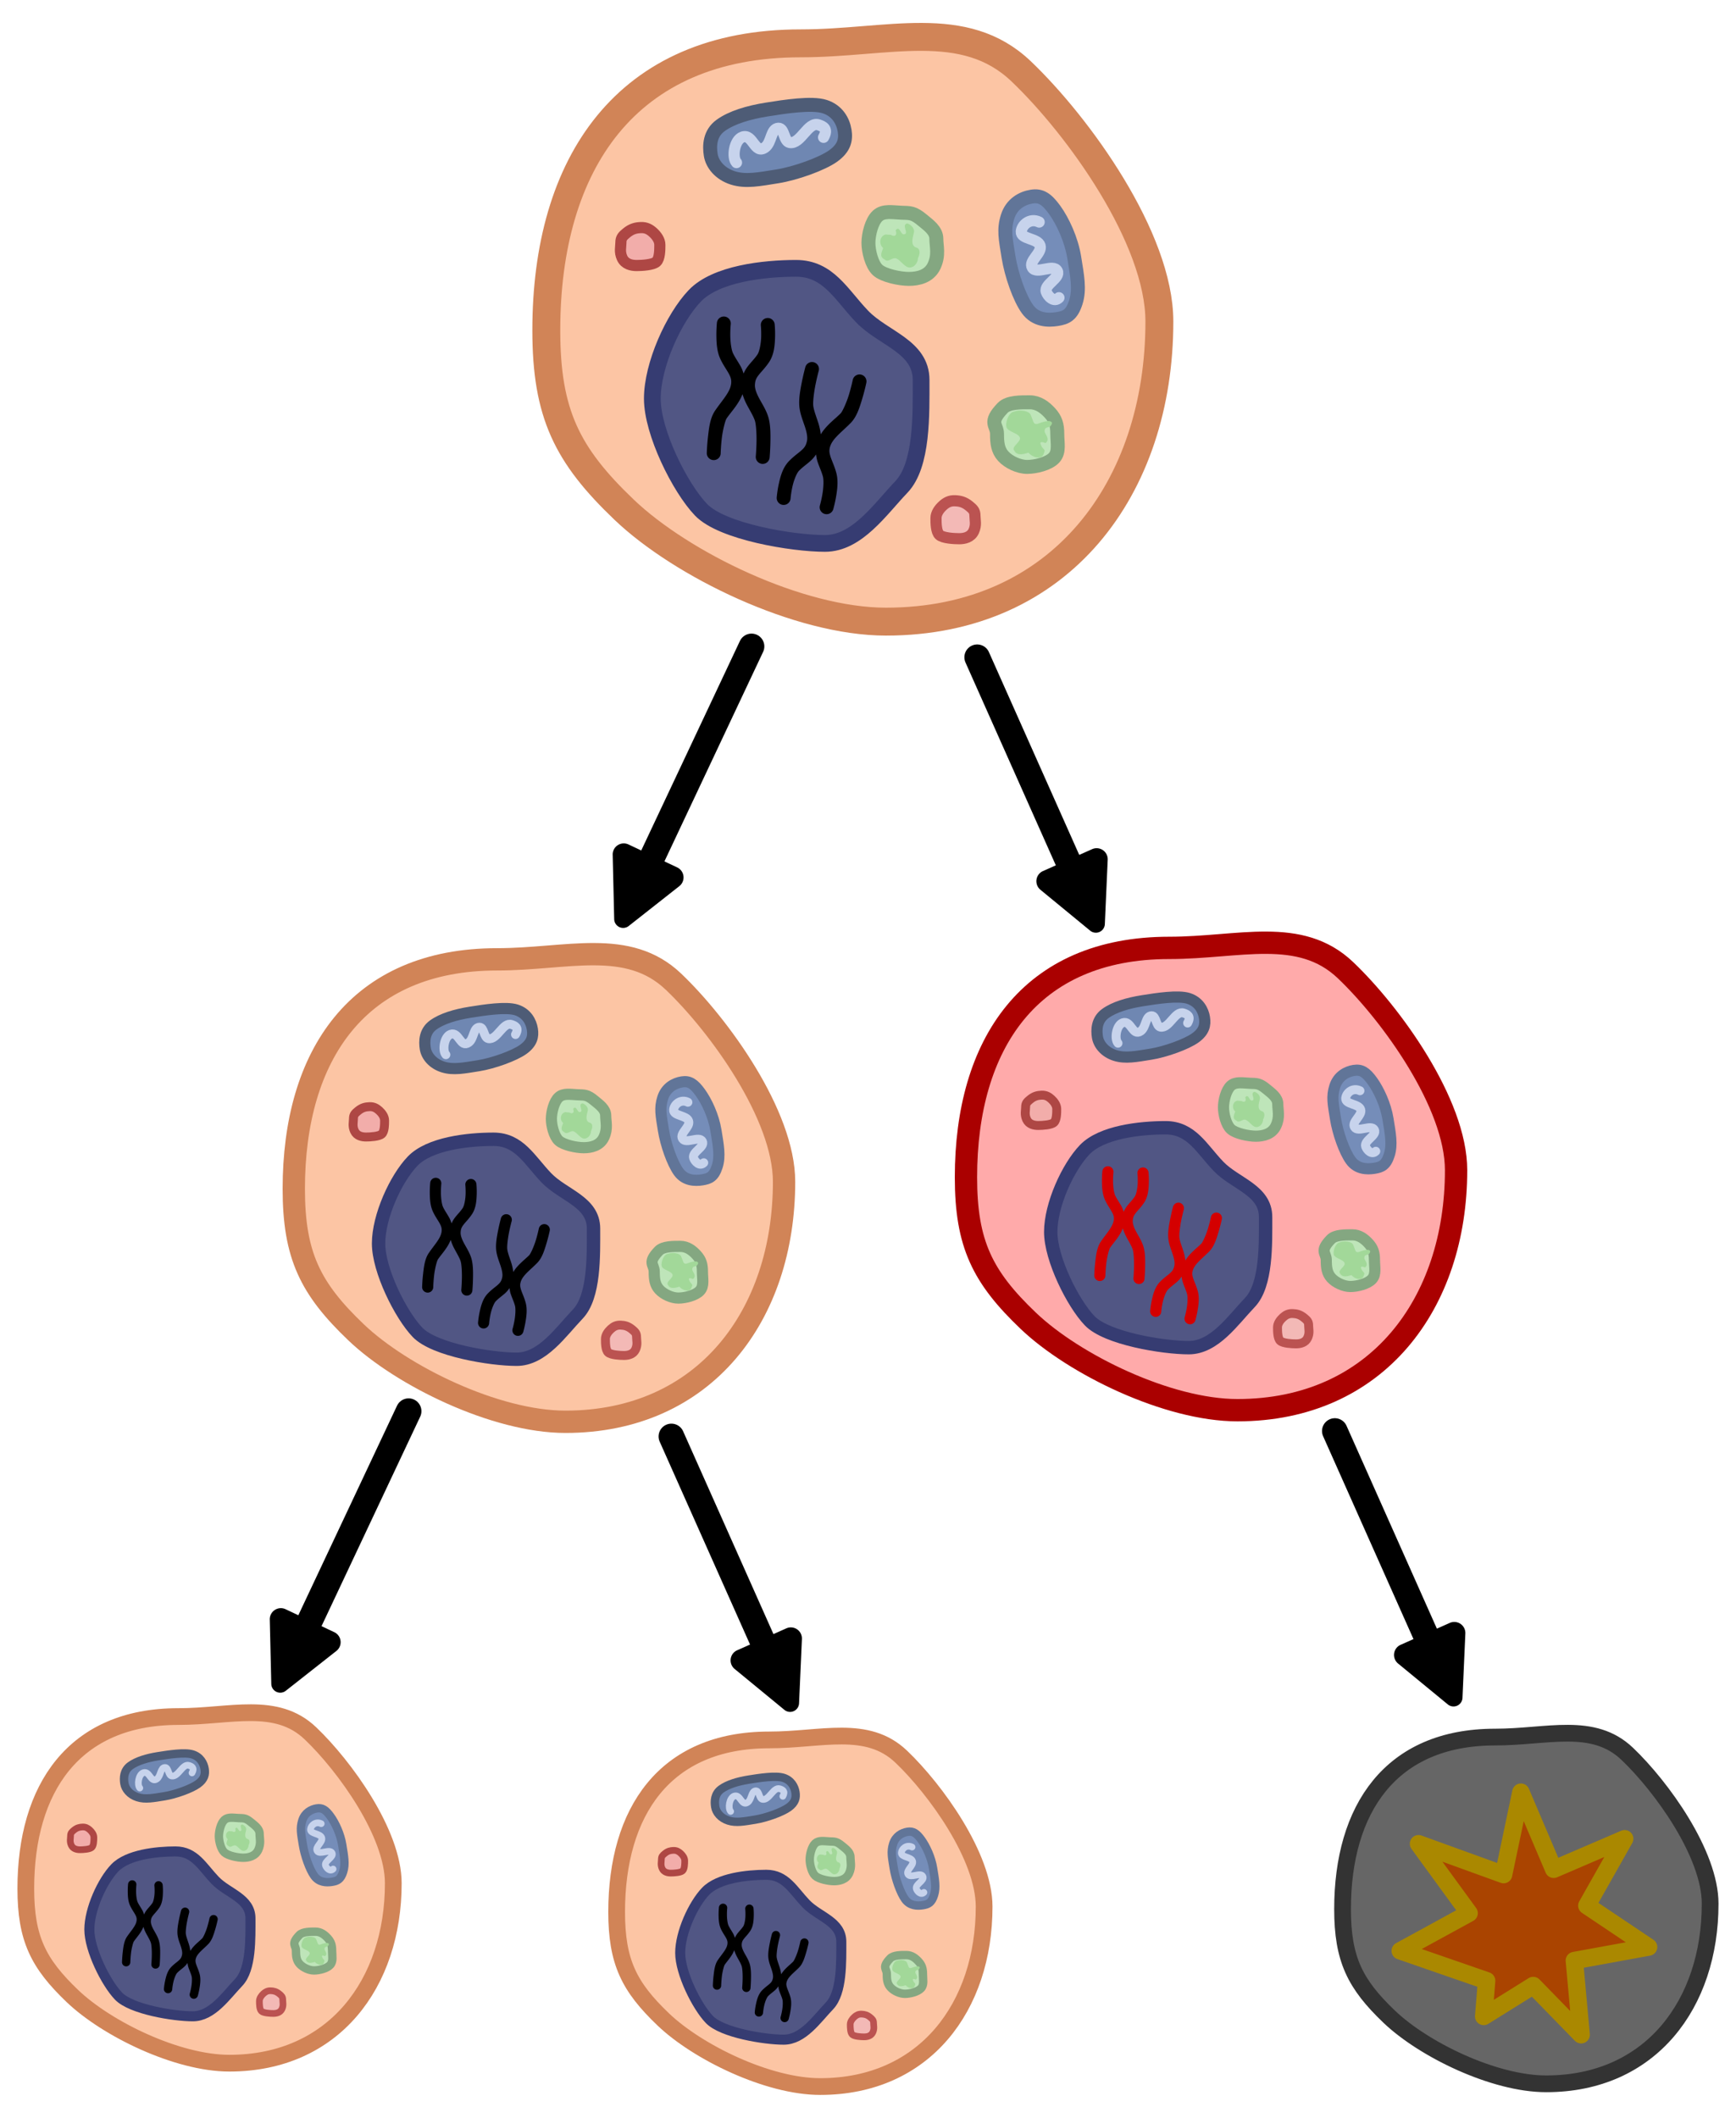 <?xml version="1.0" encoding="UTF-8" standalone="no"?>
<!-- Created with Inkscape (http://www.inkscape.org/) -->

<svg
   width="205mm"
   height="250mm"
   viewBox="0 0 205 250"
   version="1.1"
   id="svg1"
   xml:space="preserve"
   inkscape:version="1.3.2 (091e20e, 2023-11-25, custom)"
   sodipodi:docname="cell_division-normal.svg"
   inkscape:export-filename="cell_normal.png"
   inkscape:export-xdpi="96"
   inkscape:export-ydpi="96"
   xmlns:inkscape="http://www.inkscape.org/namespaces/inkscape"
   xmlns:sodipodi="http://sodipodi.sourceforge.net/DTD/sodipodi-0.dtd"
   xmlns="http://www.w3.org/2000/svg"
   xmlns:svg="http://www.w3.org/2000/svg"><sodipodi:namedview
     id="namedview1"
     pagecolor="#ffffff"
     bordercolor="#000000"
     borderopacity="0.25"
     inkscape:showpageshadow="2"
     inkscape:pageopacity="0.0"
     inkscape:pagecheckerboard="0"
     inkscape:deskcolor="#d1d1d1"
     inkscape:document-units="mm"
     inkscape:zoom="0.71000982"
     inkscape:cx="204.92674"
     inkscape:cy="555.62612"
     inkscape:window-width="1920"
     inkscape:window-height="1009"
     inkscape:window-x="1912"
     inkscape:window-y="-8"
     inkscape:window-maximized="1"
     inkscape:current-layer="layer1" /><defs
     id="defs1"><marker
       style="overflow:visible"
       id="RoundedArrow"
       refX="0"
       refY="0"
       orient="auto-start-reverse"
       inkscape:stockid="Rounded arrow"
       markerWidth="0.5"
       markerHeight="0.5"
       viewBox="0 0 1 1"
       inkscape:isstock="true"
       inkscape:collect="always"
       preserveAspectRatio="xMidYMid"><path
         transform="scale(0.7)"
         d="m -0.211,-4.106 6.422,3.211 a 1,1 90 0 1 0,1.789 L -0.211,4.106 A 1.236,1.236 31.717 0 1 -2,3 v -6 a 1.236,1.236 148.283 0 1 1.789,-1.106 z"
         style="fill:context-stroke;fill-rule:evenodd;stroke:none"
         id="path8" /></marker><inkscape:path-effect
       effect="rough_hatches"
       id="path-effect3"
       is_visible="true"
       lpeversion="1.2"
       direction="106.577,92.261 , 28.321,0"
       dist_rdm="75;1"
       growth="100"
       do_bend="true"
       bender="106.577,97.261 , 5,0"
       bottom_edge_variation="10.807;2004554173"
       top_edge_variation="10.807;1"
       bottom_tgt_variation="0;1"
       top_tgt_variation="0;1"
       scale_bf="1"
       scale_bb="1"
       scale_tf="1"
       scale_tb="1"
       top_smth_variation="0;1"
       bottom_smth_variation="0;1"
       fat_output="true"
       stroke_width_top="2.8"
       stroke_width_bottom="1"
       front_thickness="1"
       back_thickness="0.25" /><inkscape:path-effect
       effect="sketch"
       id="path-effect2"
       is_visible="true"
       lpeversion="1"
       nbiter_approxstrokes="2"
       parallel_offset="5;1"
       strokelength="42.804"
       strokelength_rdm="0.3;1"
       strokeoverlap="0.3"
       strokeoverlap_rdm="0.3;1"
       ends_tolerance="0.1;1"
       tremble_size="5;1"
       tremble_frequency="1"
       nbtangents="5"
       tgt_places_rdmness="1;1"
       tgtlength="100"
       tgtlength_rdm="0.3;1"
       tgtscale="10" /><marker
       style="overflow:visible"
       id="RoundedArrow-2"
       refX="0"
       refY="0"
       orient="auto-start-reverse"
       inkscape:stockid="Rounded arrow"
       markerWidth="0.5"
       markerHeight="0.5"
       viewBox="0 0 1 1"
       inkscape:isstock="true"
       inkscape:collect="always"
       preserveAspectRatio="xMidYMid"><path
         transform="scale(0.7)"
         d="m -0.211,-4.106 6.422,3.211 a 1,1 90 0 1 0,1.789 L -0.211,4.106 A 1.236,1.236 31.717 0 1 -2,3 v -6 a 1.236,1.236 148.283 0 1 1.789,-1.106 z"
         style="fill:context-stroke;fill-rule:evenodd;stroke:none"
         id="path8-3" /></marker><marker
       style="overflow:visible"
       id="RoundedArrow-5"
       refX="0"
       refY="0"
       orient="auto-start-reverse"
       inkscape:stockid="Rounded arrow"
       markerWidth="0.5"
       markerHeight="0.5"
       viewBox="0 0 1 1"
       inkscape:isstock="true"
       inkscape:collect="always"
       preserveAspectRatio="xMidYMid"><path
         transform="scale(0.7)"
         d="m -0.211,-4.106 6.422,3.211 a 1,1 90 0 1 0,1.789 L -0.211,4.106 A 1.236,1.236 31.717 0 1 -2,3 v -6 a 1.236,1.236 148.283 0 1 1.789,-1.106 z"
         style="fill:context-stroke;fill-rule:evenodd;stroke:none"
         id="path8-1" /></marker><marker
       style="overflow:visible"
       id="RoundedArrow-8"
       refX="0"
       refY="0"
       orient="auto-start-reverse"
       inkscape:stockid="Rounded arrow"
       markerWidth="0.5"
       markerHeight="0.5"
       viewBox="0 0 1 1"
       inkscape:isstock="true"
       inkscape:collect="always"
       preserveAspectRatio="xMidYMid"><path
         transform="scale(0.7)"
         d="m -0.211,-4.106 6.422,3.211 a 1,1 90 0 1 0,1.789 L -0.211,4.106 A 1.236,1.236 31.717 0 1 -2,3 v -6 a 1.236,1.236 148.283 0 1 1.789,-1.106 z"
         style="fill:context-stroke;fill-rule:evenodd;stroke:none"
         id="path8-6" /></marker></defs><g
     inkscape:label="Layer 1"
     inkscape:groupmode="layer"
     id="layer1"
     transform="translate(-4.566,-2.904)"><g
       id="g1"><g
         id="g10"
         transform="matrix(0.659,0,0,0.659,31.655,-23.418)"><path
           id="path1"
           style="fill:#fcc5a4;stroke:#d18457;stroke-width:5;stroke-linecap:round;stroke-linejoin:round;stroke-dasharray:none;stroke-opacity:1;paint-order:markers stroke fill"
           d="m 166.645,97.524 c 0,29.842 -17.718,53.77 -49.001,53.77 -15.641,0 -36.653,-10.264 -46.903,-20.042 -10.25,-9.778 -13.955,-17.226 -13.955,-32.147 10e-7,-29.842 14.293,-51.399 45.575,-51.399 15.641,-10e-7 29.275,-4.756 39.525,5.023 10.25,9.778 24.759,29.874 24.759,44.795 z"
           sodipodi:nodetypes="sssssss" /><path
           id="path3"
           style="fill:#515684;fill-opacity:1;stroke:#363c72;stroke-width:3;stroke-linecap:round;stroke-linejoin:round;stroke-dasharray:none;stroke-opacity:1;paint-order:markers stroke fill"
           d="m 123.948,108.016 c 0,6.036 0.25,15.206 -3.538,19.161 -3.788,3.956 -7.91,10.107 -13.69,10.107 -5.78,0 -18.423,-2.076 -22.211,-6.032 -3.788,-3.956 -8.724,-13.866 -8.724,-19.902 0,-6.036 3.825,-14.465 7.613,-18.42 3.788,-3.956 12.356,-4.92 18.136,-4.92 5.78,10e-7 8.05,4.67 11.838,8.625 3.788,3.956 10.577,5.345 10.577,11.381 z"
           sodipodi:nodetypes="sssssssss" /><path
           id="path4"
           style="fill:#6f87b2;fill-opacity:1;stroke:#4e5c76;stroke-width:2.5;stroke-linecap:round;stroke-linejoin:round;stroke-dasharray:none;stroke-opacity:1;paint-order:markers stroke fill"
           d="m 110.242,63.338 c 0.264,1.653 -0.063,3.106 -2.033,4.531 -1.97,1.425 -6.733,3.139 -10.002,3.66 -3.269,0.522 -5.691,1.022 -8.007,0.28 -2.315,-0.741 -3.681,-2.458 -3.945,-4.11 -0.264,-1.653 -0.192,-3.866 1.778,-5.29 1.97,-1.425 4.994,-2.328 8.264,-2.849 3.269,-0.522 8.054,-1.265 10.369,-0.524 2.315,0.741 3.312,2.65 3.575,4.303 z"
           sodipodi:nodetypes="sssssssss" /><path
           id="path4-3"
           style="fill:#758db9;fill-opacity:1;stroke:#617598;stroke-width:2.5;stroke-linecap:round;stroke-linejoin:round;stroke-dasharray:none;stroke-opacity:1;paint-order:markers stroke fill"
           d="m 143.758,75.162 c 1.653,-0.264 2.69,0.402 4.115,2.371 1.425,1.97 2.996,5.276 3.517,8.546 0.522,3.269 1.022,5.691 0.28,8.007 -0.741,2.315 -1.712,2.75 -3.365,3.013 -1.653,0.264 -3.866,0.192 -5.29,-1.778 -1.425,-1.97 -2.887,-6.112 -3.408,-9.382 -0.522,-3.269 -0.893,-4.886 -0.151,-7.202 0.741,-2.315 2.65,-3.312 4.303,-3.575 z"
           sodipodi:nodetypes="sssssssss" /><path
           id="path5"
           style="fill:#bee5b9;fill-opacity:1;stroke:#84a781;stroke-width:2.5;stroke-linecap:round;stroke-linejoin:round;stroke-dasharray:none;stroke-opacity:1;paint-order:markers stroke fill"
           d="m 148.351,117.653 c 0,1.637 0.42,3.213 -0.557,4.285 -0.978,1.073 -3.353,1.643 -4.844,1.643 -1.492,0 -3.308,-0.85 -4.285,-1.923 -0.978,-1.073 -1.116,-2.369 -1.116,-4.006 0,-1.637 -1.603,-1.936 1.023,-4.658 1.008,-1.044 3.353,-0.991 4.844,-0.991 1.492,0 2.656,0.85 3.633,1.923 0.978,1.073 1.303,2.089 1.303,3.726 z"
           sodipodi:nodetypes="sssssssss" /><path
           id="path5-9"
           style="fill:#bee5b9;fill-opacity:1;stroke:#84a781;stroke-width:2.5;stroke-linecap:round;stroke-linejoin:round;stroke-dasharray:none;stroke-opacity:1;paint-order:markers stroke fill"
           d="m 120.438,78.046 c -1.636,-0.066 -3.213,-0.42 -4.285,0.557 -1.073,0.978 -1.643,3.353 -1.643,4.844 0,1.492 0.586,3.901 1.659,4.878 1.073,0.978 3.95,1.577 5.587,1.577 1.637,0 3.64,-0.435 4.526,-2.341 0.91,-1.955 0.398,-3.479 0.398,-4.844 0,-1.492 -1.399,-2.442 -2.516,-3.37 -1.634,-1.358 -2.192,-1.241 -3.726,-1.303 z"
           sodipodi:nodetypes="sssssssss" /><path
           id="path5-9-9"
           style="fill:#f3b9b6;fill-opacity:1;stroke:#bb5351;stroke-width:2;stroke-linecap:round;stroke-linejoin:round;stroke-dasharray:none;stroke-opacity:1;paint-order:markers stroke fill"
           d="m 130.017,129.64 c -0.938,-0.037 -1.578,0.319 -2.194,0.88 -0.615,0.56 -1.206,1.362 -1.206,2.218 0,0.855 0.007,2.467 0.622,3.028 0.615,0.56 2.594,0.674 3.533,0.674 0.939,0 2.087,-0.249 2.595,-1.342 0.522,-1.121 0.228,-1.995 0.228,-2.778 0,-0.855 -0.341,-1.17 -0.981,-1.702 -0.937,-0.779 -1.718,-0.942 -2.598,-0.977 z"
           sodipodi:nodetypes="sssssssss" /><path
           id="path5-9-9-8"
           style="fill:#f2adaa;fill-opacity:1;stroke:#ae4744;stroke-width:2;stroke-linecap:round;stroke-linejoin:round;stroke-dasharray:none;stroke-opacity:1;paint-order:markers stroke fill"
           d="m 73.734,80.707 c 0.938,-0.037 1.578,0.319 2.194,0.88 0.615,0.56 1.206,1.362 1.206,2.218 0,0.855 -0.007,2.467 -0.622,3.028 -0.615,0.56 -2.594,0.674 -3.533,0.674 -0.939,0 -2.087,-0.249 -2.595,-1.342 -0.522,-1.121 -0.228,-1.995 -0.228,-2.778 0,-0.855 0.341,-1.17 0.981,-1.702 0.937,-0.779 1.718,-0.942 2.598,-0.977 z"
           sodipodi:nodetypes="sssssssss" /><path
           style="fill:none;fill-opacity:1;stroke:#c7d3ec;stroke-width:2;stroke-linecap:round;stroke-linejoin:round;stroke-dasharray:none;stroke-opacity:1;paint-order:markers stroke fill"
           d="m 145.101,79.72 c -1.611,-0.803 -3.109,0.495 -3.203,1.7 -0.109,1.399 2.962,1.18 3.369,2.523 0.403,1.33 -2.114,2.746 -1.389,3.932 0.784,1.283 3.781,-0.732 4.469,0.605 0.643,1.251 -2.418,2.398 -1.97,3.731 0.266,0.792 1.379,1.972 2.272,1.062"
           id="path6"
           sodipodi:nodetypes="caaaaac" /><path
           style="fill:none;fill-opacity:1;stroke:#c7d3ec;stroke-width:2;stroke-linecap:round;stroke-linejoin:round;stroke-dasharray:none;stroke-opacity:1;paint-order:markers stroke fill"
           d="m 106.47,64.543 c 0.889,-1.565 -0.136,-1.983 -0.899,-2.236 -1.918,-0.635 -3.183,3.52 -5.172,3.163 -1.066,-0.192 -0.924,-2.582 -2.007,-2.554 -1.403,0.036 -1.194,2.58 -2.426,3.442 -1.852,1.295 -2.148,-2.511 -4.015,-1.872 -1.485,0.509 -1.944,3.642 -1.084,4.583"
           id="path6-2"
           sodipodi:nodetypes="caaassc" /><path
           style="fill:#a2d899;fill-opacity:1;stroke:none;stroke-width:3.6;stroke-linecap:round;stroke-linejoin:round;stroke-dasharray:none;stroke-opacity:1;paint-order:markers stroke fill"
           d="m 117.665,81.932 c -1.149,0.199 -1.359,1.755 -0.518,2.431 -0.225,0.707 -0.748,1.543 0.213,2.018 0.734,0.775 1.43,-0.537 2.241,-0.092 0.744,0.383 1.185,1.218 1.985,1.53 0.988,0.259 1.799,-0.738 1.807,-1.656 0.34,-0.661 0.546,-1.712 -0.433,-1.916 -0.915,-0.439 -0.524,-1.703 -0.335,-2.499 0.285,-0.806 -0.434,-1.539 -1.142,-1.789 -1.22,0.237 0.524,1.989 -0.712,1.958 -0.544,-0.148 -0.709,-1.598 -1.39,-0.713 0.331,0.771 -0.076,1.27 -0.856,0.806 -0.283,-0.042 -0.579,10e-4 -0.86,-0.078 z"
           id="path7" /><path
           style="fill:#a2d899;fill-opacity:1;stroke:none;stroke-width:3.6;stroke-linecap:round;stroke-linejoin:round;stroke-dasharray:none;stroke-opacity:1;paint-order:markers stroke fill"
           d="m 145.899,121.266 c -0.376,1.104 -2.034,0.602 -2.71,-0.238 -0.707,0.225 -2.032,0.643 -2.507,-0.318 -0.775,-0.734 1.376,-1.663 0.93,-2.473 -0.383,-0.744 -2.057,-0.952 -2.368,-1.752 -0.259,-0.988 0.505,-2.8 1.423,-2.809 0.661,-0.34 2.76,-0.267 2.964,0.713 0.439,0.915 0.376,1.666 1.171,1.476 0.806,-0.285 2.354,-0.871 2.605,-0.162 -0.237,1.22 -1.36,0.338 -1.329,1.573 0.148,0.544 1.039,1.361 0.154,2.042 -0.771,-0.331 -1.177,-0.25 -0.713,0.53 0.042,0.283 0.65,0.63 0.556,0.907 z"
           id="path7-9"
           sodipodi:nodetypes="scccccccccccss" /><path
           style="color:#000000;fill:#000000;fill-opacity:1;stroke-width:0.83;stroke-linecap:round;stroke-linejoin:round;-inkscape-stroke:none;paint-order:markers stroke fill"
           d="m 88.727,96.645 a 1.245,1.245 0 0 0 -1.368,1.109 c 0,0 -0.109,1.04 -0.096,2.333 0.013,1.293 0.091,2.839 0.717,4.165 0.521,1.105 1.127,1.918 1.493,2.594 0.366,0.676 0.527,1.138 0.43,1.877 -0.199,1.509 -1.622,2.94 -2.871,4.776 -0.896,1.317 -1.084,3.057 -1.268,4.64 -0.184,1.583 -0.219,2.943 -0.219,2.943 a 1.245,1.245 0 0 0 1.211,1.278 1.245,1.245 0 0 0 1.278,-1.213 c 0,0 0.034,-1.263 0.203,-2.72 0.169,-1.457 0.615,-3.175 0.854,-3.526 0.81,-1.191 2.152,-2.536 2.857,-4.356 0.211,0.719 0.502,1.391 0.824,1.991 0.575,1.072 1.161,2.022 1.402,2.8 0.208,0.669 0.308,2.372 0.28,3.778 -0.027,1.406 -0.13,2.568 -0.13,2.568 a 1.245,1.245 0 0 0 1.13,1.351 1.245,1.245 0 0 0 1.351,-1.13 c 0,0 0.111,-1.239 0.139,-2.74 0.029,-1.501 0.029,-3.211 -0.392,-4.565 -0.387,-1.246 -1.074,-2.283 -1.587,-3.239 -0.513,-0.956 -0.83,-1.777 -0.794,-2.49 0.042,-0.834 0.258,-1.215 0.694,-1.779 0.436,-0.563 1.144,-1.24 1.84,-2.278 0.892,-1.33 1.018,-2.959 1.068,-4.317 0.05,-1.359 -0.065,-2.472 -0.065,-2.472 a 1.245,1.245 0 0 0 -1.365,-1.111 1.245,1.245 0 0 0 -1.112,1.365 c 0,0 0.097,0.957 0.053,2.125 -0.043,1.169 -0.315,2.525 -0.648,3.022 -0.529,0.789 -1.14,1.363 -1.741,2.14 -0.283,0.366 -0.545,0.804 -0.759,1.294 -0.134,-0.425 -0.282,-0.844 -0.473,-1.196 -0.489,-0.902 -1.035,-1.633 -1.43,-2.469 -0.29,-0.615 -0.466,-1.989 -0.478,-3.129 -0.012,-1.14 0.083,-2.048 0.083,-2.048 A 1.245,1.245 0 0 0 88.727,96.645 Z"
           id="path9" /><path
           style="color:#000000;fill:#000000;fill-opacity:1;stroke-width:0.83;stroke-linecap:round;stroke-linejoin:round;-inkscape-stroke:none;paint-order:markers stroke fill"
           d="m 106.667,131.998 a 1.245,1.245 0 0 0 1.543,-0.849 c 0,0 0.292,-1.004 0.508,-2.279 0.216,-1.275 0.414,-2.81 0.034,-4.226 -0.317,-1.18 -0.769,-2.088 -1.009,-2.818 -0.241,-0.73 -0.317,-1.214 -0.09,-1.924 0.463,-1.45 2.118,-2.605 3.673,-4.191 1.115,-1.137 1.609,-2.816 2.071,-4.341 0.462,-1.525 0.737,-2.857 0.737,-2.857 a 1.245,1.245 0 0 0 -0.965,-1.472 1.245,1.245 0 0 0 -1.472,0.967 c 0,0 -0.257,1.237 -0.682,2.641 -0.425,1.404 -1.169,3.015 -1.466,3.319 -1.009,1.028 -2.568,2.114 -3.584,3.78 -0.08,-0.745 -0.247,-1.458 -0.457,-2.105 -0.376,-1.157 -0.783,-2.196 -0.883,-3.004 -0.086,-0.695 0.118,-2.389 0.394,-3.767 0.276,-1.379 0.583,-2.504 0.583,-2.504 a 1.245,1.245 0 0 0 -0.872,-1.53 1.245,1.245 0 0 0 -1.53,0.872 c 0,0 -0.329,1.2 -0.623,2.672 -0.295,1.472 -0.598,3.155 -0.424,4.563 0.16,1.294 0.652,2.437 0.987,3.47 0.335,1.032 0.502,1.896 0.34,2.592 -0.189,0.813 -0.469,1.15 -0.998,1.627 -0.529,0.477 -1.346,1.017 -2.215,1.915 -1.114,1.151 -1.527,2.731 -1.817,4.059 -0.291,1.328 -0.375,2.445 -0.375,2.445 a 1.245,1.245 0 0 0 1.146,1.335 1.245,1.245 0 0 0 1.337,-1.146 c 0,0 0.074,-0.959 0.325,-2.101 0.25,-1.143 0.758,-2.429 1.174,-2.859 0.661,-0.683 1.364,-1.139 2.093,-1.797 0.344,-0.31 0.679,-0.694 0.976,-1.139 0.057,0.442 0.128,0.881 0.254,1.262 0.321,0.974 0.729,1.791 0.969,2.684 0.177,0.657 0.106,2.04 -0.085,3.164 -0.191,1.124 -0.445,2.001 -0.445,2.001 a 1.245,1.245 0 0 0 0.849,1.543 z"
           id="path9-8" /></g><g
         id="g10-2"
         transform="matrix(0.527,0,0,0.527,9.332,91.007)"><path
           id="path1-2"
           style="fill:#fcc5a4;stroke:#d18457;stroke-width:5;stroke-linecap:round;stroke-linejoin:round;stroke-dasharray:none;stroke-opacity:1;paint-order:markers stroke fill"
           d="m 166.645,97.524 c 0,29.842 -17.718,53.77 -49.001,53.77 -15.641,0 -36.653,-10.264 -46.903,-20.042 -10.25,-9.778 -13.955,-17.226 -13.955,-32.147 10e-7,-29.842 14.293,-51.399 45.575,-51.399 15.641,-10e-7 29.275,-4.756 39.525,5.023 10.25,9.778 24.759,29.874 24.759,44.795 z"
           sodipodi:nodetypes="sssssss" /><path
           id="path3-6"
           style="fill:#515684;fill-opacity:1;stroke:#363c72;stroke-width:3;stroke-linecap:round;stroke-linejoin:round;stroke-dasharray:none;stroke-opacity:1;paint-order:markers stroke fill"
           d="m 123.948,108.016 c 0,6.036 0.25,15.206 -3.538,19.161 -3.788,3.956 -7.91,10.107 -13.69,10.107 -5.78,0 -18.423,-2.076 -22.211,-6.032 -3.788,-3.956 -8.724,-13.866 -8.724,-19.902 0,-6.036 3.825,-14.465 7.613,-18.42 3.788,-3.956 12.356,-4.92 18.136,-4.92 5.78,10e-7 8.05,4.67 11.838,8.625 3.788,3.956 10.577,5.345 10.577,11.381 z"
           sodipodi:nodetypes="sssssssss" /><path
           id="path4-1"
           style="fill:#6f87b2;fill-opacity:1;stroke:#4e5c76;stroke-width:2.5;stroke-linecap:round;stroke-linejoin:round;stroke-dasharray:none;stroke-opacity:1;paint-order:markers stroke fill"
           d="m 110.242,63.338 c 0.264,1.653 -0.063,3.106 -2.033,4.531 -1.97,1.425 -6.733,3.139 -10.002,3.66 -3.269,0.522 -5.691,1.022 -8.007,0.28 -2.315,-0.741 -3.681,-2.458 -3.945,-4.11 -0.264,-1.653 -0.192,-3.866 1.778,-5.29 1.97,-1.425 4.994,-2.328 8.264,-2.849 3.269,-0.522 8.054,-1.265 10.369,-0.524 2.315,0.741 3.312,2.65 3.575,4.303 z"
           sodipodi:nodetypes="sssssssss" /><path
           id="path4-3-3"
           style="fill:#758db9;fill-opacity:1;stroke:#617598;stroke-width:2.5;stroke-linecap:round;stroke-linejoin:round;stroke-dasharray:none;stroke-opacity:1;paint-order:markers stroke fill"
           d="m 143.758,75.162 c 1.653,-0.264 2.69,0.402 4.115,2.371 1.425,1.97 2.996,5.276 3.517,8.546 0.522,3.269 1.022,5.691 0.28,8.007 -0.741,2.315 -1.712,2.75 -3.365,3.013 -1.653,0.264 -3.866,0.192 -5.29,-1.778 -1.425,-1.97 -2.887,-6.112 -3.408,-9.382 -0.522,-3.269 -0.893,-4.886 -0.151,-7.202 0.741,-2.315 2.65,-3.312 4.303,-3.575 z"
           sodipodi:nodetypes="sssssssss" /><path
           id="path5-8"
           style="fill:#bee5b9;fill-opacity:1;stroke:#84a781;stroke-width:2.5;stroke-linecap:round;stroke-linejoin:round;stroke-dasharray:none;stroke-opacity:1;paint-order:markers stroke fill"
           d="m 148.351,117.653 c 0,1.637 0.42,3.213 -0.557,4.285 -0.978,1.073 -3.353,1.643 -4.844,1.643 -1.492,0 -3.308,-0.85 -4.285,-1.923 -0.978,-1.073 -1.116,-2.369 -1.116,-4.006 0,-1.637 -1.603,-1.936 1.023,-4.658 1.008,-1.044 3.353,-0.991 4.844,-0.991 1.492,0 2.656,0.85 3.633,1.923 0.978,1.073 1.303,2.089 1.303,3.726 z"
           sodipodi:nodetypes="sssssssss" /><path
           id="path5-9-6"
           style="fill:#bee5b9;fill-opacity:1;stroke:#84a781;stroke-width:2.5;stroke-linecap:round;stroke-linejoin:round;stroke-dasharray:none;stroke-opacity:1;paint-order:markers stroke fill"
           d="m 120.438,78.046 c -1.636,-0.066 -3.213,-0.42 -4.285,0.557 -1.073,0.978 -1.643,3.353 -1.643,4.844 0,1.492 0.586,3.901 1.659,4.878 1.073,0.978 3.95,1.577 5.587,1.577 1.637,0 3.64,-0.435 4.526,-2.341 0.91,-1.955 0.398,-3.479 0.398,-4.844 0,-1.492 -1.399,-2.442 -2.516,-3.37 -1.634,-1.358 -2.192,-1.241 -3.726,-1.303 z"
           sodipodi:nodetypes="sssssssss" /><path
           id="path5-9-9-1"
           style="fill:#f3b9b6;fill-opacity:1;stroke:#bb5351;stroke-width:2;stroke-linecap:round;stroke-linejoin:round;stroke-dasharray:none;stroke-opacity:1;paint-order:markers stroke fill"
           d="m 130.017,129.64 c -0.938,-0.037 -1.578,0.319 -2.194,0.88 -0.615,0.56 -1.206,1.362 -1.206,2.218 0,0.855 0.007,2.467 0.622,3.028 0.615,0.56 2.594,0.674 3.533,0.674 0.939,0 2.087,-0.249 2.595,-1.342 0.522,-1.121 0.228,-1.995 0.228,-2.778 0,-0.855 -0.341,-1.17 -0.981,-1.702 -0.937,-0.779 -1.718,-0.942 -2.598,-0.977 z"
           sodipodi:nodetypes="sssssssss" /><path
           id="path5-9-9-8-5"
           style="fill:#f2adaa;fill-opacity:1;stroke:#ae4744;stroke-width:2;stroke-linecap:round;stroke-linejoin:round;stroke-dasharray:none;stroke-opacity:1;paint-order:markers stroke fill"
           d="m 73.734,80.707 c 0.938,-0.037 1.578,0.319 2.194,0.88 0.615,0.56 1.206,1.362 1.206,2.218 0,0.855 -0.007,2.467 -0.622,3.028 -0.615,0.56 -2.594,0.674 -3.533,0.674 -0.939,0 -2.087,-0.249 -2.595,-1.342 -0.522,-1.121 -0.228,-1.995 -0.228,-2.778 0,-0.855 0.341,-1.17 0.981,-1.702 0.937,-0.779 1.718,-0.942 2.598,-0.977 z"
           sodipodi:nodetypes="sssssssss" /><path
           style="fill:none;fill-opacity:1;stroke:#c7d3ec;stroke-width:2;stroke-linecap:round;stroke-linejoin:round;stroke-dasharray:none;stroke-opacity:1;paint-order:markers stroke fill"
           d="m 145.101,79.72 c -1.611,-0.803 -3.109,0.495 -3.203,1.7 -0.109,1.399 2.962,1.18 3.369,2.523 0.403,1.33 -2.114,2.746 -1.389,3.932 0.784,1.283 3.781,-0.732 4.469,0.605 0.643,1.251 -2.418,2.398 -1.97,3.731 0.266,0.792 1.379,1.972 2.272,1.062"
           id="path6-7"
           sodipodi:nodetypes="caaaaac" /><path
           style="fill:none;fill-opacity:1;stroke:#c7d3ec;stroke-width:2;stroke-linecap:round;stroke-linejoin:round;stroke-dasharray:none;stroke-opacity:1;paint-order:markers stroke fill"
           d="m 106.47,64.543 c 0.889,-1.565 -0.136,-1.983 -0.899,-2.236 -1.918,-0.635 -3.183,3.52 -5.172,3.163 -1.066,-0.192 -0.924,-2.582 -2.007,-2.554 -1.403,0.036 -1.194,2.58 -2.426,3.442 -1.852,1.295 -2.148,-2.511 -4.015,-1.872 -1.485,0.509 -1.944,3.642 -1.084,4.583"
           id="path6-2-9"
           sodipodi:nodetypes="caaassc" /><path
           style="fill:#a2d899;fill-opacity:1;stroke:none;stroke-width:3.6;stroke-linecap:round;stroke-linejoin:round;stroke-dasharray:none;stroke-opacity:1;paint-order:markers stroke fill"
           d="m 117.665,81.932 c -1.149,0.199 -1.359,1.755 -0.518,2.431 -0.225,0.707 -0.748,1.543 0.213,2.018 0.734,0.775 1.43,-0.537 2.241,-0.092 0.744,0.383 1.185,1.218 1.985,1.53 0.988,0.259 1.799,-0.738 1.807,-1.656 0.34,-0.661 0.546,-1.712 -0.433,-1.916 -0.915,-0.439 -0.524,-1.703 -0.335,-2.499 0.285,-0.806 -0.434,-1.539 -1.142,-1.789 -1.22,0.237 0.524,1.989 -0.712,1.958 -0.544,-0.148 -0.709,-1.598 -1.39,-0.713 0.331,0.771 -0.076,1.27 -0.856,0.806 -0.283,-0.042 -0.579,10e-4 -0.86,-0.078 z"
           id="path7-8" /><path
           style="fill:#a2d899;fill-opacity:1;stroke:none;stroke-width:3.6;stroke-linecap:round;stroke-linejoin:round;stroke-dasharray:none;stroke-opacity:1;paint-order:markers stroke fill"
           d="m 145.899,121.266 c -0.376,1.104 -2.034,0.602 -2.71,-0.238 -0.707,0.225 -2.032,0.643 -2.507,-0.318 -0.775,-0.734 1.376,-1.663 0.93,-2.473 -0.383,-0.744 -2.057,-0.952 -2.368,-1.752 -0.259,-0.988 0.505,-2.8 1.423,-2.809 0.661,-0.34 2.76,-0.267 2.964,0.713 0.439,0.915 0.376,1.666 1.171,1.476 0.806,-0.285 2.354,-0.871 2.605,-0.162 -0.237,1.22 -1.36,0.338 -1.329,1.573 0.148,0.544 1.039,1.361 0.154,2.042 -0.771,-0.331 -1.177,-0.25 -0.713,0.53 0.042,0.283 0.65,0.63 0.556,0.907 z"
           id="path7-9-9"
           sodipodi:nodetypes="scccccccccccss" /><path
           style="color:#000000;fill:#000000;fill-opacity:1;stroke-width:0.83;stroke-linecap:round;stroke-linejoin:round;-inkscape-stroke:none;paint-order:markers stroke fill"
           d="m 88.727,96.645 a 1.245,1.245 0 0 0 -1.368,1.109 c 0,0 -0.109,1.04 -0.096,2.333 0.013,1.293 0.091,2.839 0.717,4.165 0.521,1.105 1.127,1.918 1.493,2.594 0.366,0.676 0.527,1.138 0.43,1.877 -0.199,1.509 -1.622,2.94 -2.871,4.776 -0.896,1.317 -1.084,3.057 -1.268,4.64 -0.184,1.583 -0.219,2.943 -0.219,2.943 a 1.245,1.245 0 0 0 1.211,1.278 1.245,1.245 0 0 0 1.278,-1.213 c 0,0 0.034,-1.263 0.203,-2.72 0.169,-1.457 0.615,-3.175 0.854,-3.526 0.81,-1.191 2.152,-2.536 2.857,-4.356 0.211,0.719 0.502,1.391 0.824,1.991 0.575,1.072 1.161,2.022 1.402,2.8 0.208,0.669 0.308,2.372 0.28,3.778 -0.027,1.406 -0.13,2.568 -0.13,2.568 a 1.245,1.245 0 0 0 1.13,1.351 1.245,1.245 0 0 0 1.351,-1.13 c 0,0 0.111,-1.239 0.139,-2.74 0.029,-1.501 0.029,-3.211 -0.392,-4.565 -0.387,-1.246 -1.074,-2.283 -1.587,-3.239 -0.513,-0.956 -0.83,-1.777 -0.794,-2.49 0.042,-0.834 0.258,-1.215 0.694,-1.779 0.436,-0.563 1.144,-1.24 1.84,-2.278 0.892,-1.33 1.018,-2.959 1.068,-4.317 0.05,-1.359 -0.065,-2.472 -0.065,-2.472 a 1.245,1.245 0 0 0 -1.365,-1.111 1.245,1.245 0 0 0 -1.112,1.365 c 0,0 0.097,0.957 0.053,2.125 -0.043,1.169 -0.315,2.525 -0.648,3.022 -0.529,0.789 -1.14,1.363 -1.741,2.14 -0.283,0.366 -0.545,0.804 -0.759,1.294 -0.134,-0.425 -0.282,-0.844 -0.473,-1.196 -0.489,-0.902 -1.035,-1.633 -1.43,-2.469 -0.29,-0.615 -0.466,-1.989 -0.478,-3.129 -0.012,-1.14 0.083,-2.048 0.083,-2.048 A 1.245,1.245 0 0 0 88.727,96.645 Z"
           id="path9-1" /><path
           style="color:#000000;fill:#000000;fill-opacity:1;stroke-width:0.83;stroke-linecap:round;stroke-linejoin:round;-inkscape-stroke:none;paint-order:markers stroke fill"
           d="m 106.667,131.998 a 1.245,1.245 0 0 0 1.543,-0.849 c 0,0 0.292,-1.004 0.508,-2.279 0.216,-1.275 0.414,-2.81 0.034,-4.226 -0.317,-1.18 -0.769,-2.088 -1.009,-2.818 -0.241,-0.73 -0.317,-1.214 -0.09,-1.924 0.463,-1.45 2.118,-2.605 3.673,-4.191 1.115,-1.137 1.609,-2.816 2.071,-4.341 0.462,-1.525 0.737,-2.857 0.737,-2.857 a 1.245,1.245 0 0 0 -0.965,-1.472 1.245,1.245 0 0 0 -1.472,0.967 c 0,0 -0.257,1.237 -0.682,2.641 -0.425,1.404 -1.169,3.015 -1.466,3.319 -1.009,1.028 -2.568,2.114 -3.584,3.78 -0.08,-0.745 -0.247,-1.458 -0.457,-2.105 -0.376,-1.157 -0.783,-2.196 -0.883,-3.004 -0.086,-0.695 0.118,-2.389 0.394,-3.767 0.276,-1.379 0.583,-2.504 0.583,-2.504 a 1.245,1.245 0 0 0 -0.872,-1.53 1.245,1.245 0 0 0 -1.53,0.872 c 0,0 -0.329,1.2 -0.623,2.672 -0.295,1.472 -0.598,3.155 -0.424,4.563 0.16,1.294 0.652,2.437 0.987,3.47 0.335,1.032 0.502,1.896 0.34,2.592 -0.189,0.813 -0.469,1.15 -0.998,1.627 -0.529,0.477 -1.346,1.017 -2.215,1.915 -1.114,1.151 -1.527,2.731 -1.817,4.059 -0.291,1.328 -0.375,2.445 -0.375,2.445 a 1.245,1.245 0 0 0 1.146,1.335 1.245,1.245 0 0 0 1.337,-1.146 c 0,0 0.074,-0.959 0.325,-2.101 0.25,-1.143 0.758,-2.429 1.174,-2.859 0.661,-0.683 1.364,-1.139 2.093,-1.797 0.344,-0.31 0.679,-0.694 0.976,-1.139 0.057,0.442 0.128,0.881 0.254,1.262 0.321,0.974 0.729,1.791 0.969,2.684 0.177,0.657 0.106,2.04 -0.085,3.164 -0.191,1.124 -0.445,2.001 -0.445,2.001 a 1.245,1.245 0 0 0 0.849,1.543 z"
           id="path9-8-3" /></g><g
         id="g10-2-8"
         transform="matrix(0.395,0,0,0.395,-14.817,186.69)"><path
           id="path1-2-0"
           style="fill:#fcc5a4;stroke:#d18457;stroke-width:5;stroke-linecap:round;stroke-linejoin:round;stroke-dasharray:none;stroke-opacity:1;paint-order:markers stroke fill"
           d="m 166.645,97.524 c 0,29.842 -17.718,53.77 -49.001,53.77 -15.641,0 -36.653,-10.264 -46.903,-20.042 -10.25,-9.778 -13.955,-17.226 -13.955,-32.147 10e-7,-29.842 14.293,-51.399 45.575,-51.399 15.641,-10e-7 29.275,-4.756 39.525,5.023 10.25,9.778 24.759,29.874 24.759,44.795 z"
           sodipodi:nodetypes="sssssss" /><path
           id="path3-6-3"
           style="fill:#515684;fill-opacity:1;stroke:#363c72;stroke-width:3;stroke-linecap:round;stroke-linejoin:round;stroke-dasharray:none;stroke-opacity:1;paint-order:markers stroke fill"
           d="m 123.948,108.016 c 0,6.036 0.25,15.206 -3.538,19.161 -3.788,3.956 -7.91,10.107 -13.69,10.107 -5.78,0 -18.423,-2.076 -22.211,-6.032 -3.788,-3.956 -8.724,-13.866 -8.724,-19.902 0,-6.036 3.825,-14.465 7.613,-18.42 3.788,-3.956 12.356,-4.92 18.136,-4.92 5.78,10e-7 8.05,4.67 11.838,8.625 3.788,3.956 10.577,5.345 10.577,11.381 z"
           sodipodi:nodetypes="sssssssss" /><path
           id="path4-1-4"
           style="fill:#6f87b2;fill-opacity:1;stroke:#4e5c76;stroke-width:2.5;stroke-linecap:round;stroke-linejoin:round;stroke-dasharray:none;stroke-opacity:1;paint-order:markers stroke fill"
           d="m 110.242,63.338 c 0.264,1.653 -0.063,3.106 -2.033,4.531 -1.97,1.425 -6.733,3.139 -10.002,3.66 -3.269,0.522 -5.691,1.022 -8.007,0.28 -2.315,-0.741 -3.681,-2.458 -3.945,-4.11 -0.264,-1.653 -0.192,-3.866 1.778,-5.29 1.97,-1.425 4.994,-2.328 8.264,-2.849 3.269,-0.522 8.054,-1.265 10.369,-0.524 2.315,0.741 3.312,2.65 3.575,4.303 z"
           sodipodi:nodetypes="sssssssss" /><path
           id="path4-3-3-6"
           style="fill:#758db9;fill-opacity:1;stroke:#617598;stroke-width:2.5;stroke-linecap:round;stroke-linejoin:round;stroke-dasharray:none;stroke-opacity:1;paint-order:markers stroke fill"
           d="m 143.758,75.162 c 1.653,-0.264 2.69,0.402 4.115,2.371 1.425,1.97 2.996,5.276 3.517,8.546 0.522,3.269 1.022,5.691 0.28,8.007 -0.741,2.315 -1.712,2.75 -3.365,3.013 -1.653,0.264 -3.866,0.192 -5.29,-1.778 -1.425,-1.97 -2.887,-6.112 -3.408,-9.382 -0.522,-3.269 -0.893,-4.886 -0.151,-7.202 0.741,-2.315 2.65,-3.312 4.303,-3.575 z"
           sodipodi:nodetypes="sssssssss" /><path
           id="path5-8-9"
           style="fill:#bee5b9;fill-opacity:1;stroke:#84a781;stroke-width:2.5;stroke-linecap:round;stroke-linejoin:round;stroke-dasharray:none;stroke-opacity:1;paint-order:markers stroke fill"
           d="m 148.351,117.653 c 0,1.637 0.42,3.213 -0.557,4.285 -0.978,1.073 -3.353,1.643 -4.844,1.643 -1.492,0 -3.308,-0.85 -4.285,-1.923 -0.978,-1.073 -1.116,-2.369 -1.116,-4.006 0,-1.637 -1.603,-1.936 1.023,-4.658 1.008,-1.044 3.353,-0.991 4.844,-0.991 1.492,0 2.656,0.85 3.633,1.923 0.978,1.073 1.303,2.089 1.303,3.726 z"
           sodipodi:nodetypes="sssssssss" /><path
           id="path5-9-6-6"
           style="fill:#bee5b9;fill-opacity:1;stroke:#84a781;stroke-width:2.5;stroke-linecap:round;stroke-linejoin:round;stroke-dasharray:none;stroke-opacity:1;paint-order:markers stroke fill"
           d="m 120.438,78.046 c -1.636,-0.066 -3.213,-0.42 -4.285,0.557 -1.073,0.978 -1.643,3.353 -1.643,4.844 0,1.492 0.586,3.901 1.659,4.878 1.073,0.978 3.95,1.577 5.587,1.577 1.637,0 3.64,-0.435 4.526,-2.341 0.91,-1.955 0.398,-3.479 0.398,-4.844 0,-1.492 -1.399,-2.442 -2.516,-3.37 -1.634,-1.358 -2.192,-1.241 -3.726,-1.303 z"
           sodipodi:nodetypes="sssssssss" /><path
           id="path5-9-9-1-6"
           style="fill:#f3b9b6;fill-opacity:1;stroke:#bb5351;stroke-width:2;stroke-linecap:round;stroke-linejoin:round;stroke-dasharray:none;stroke-opacity:1;paint-order:markers stroke fill"
           d="m 130.017,129.64 c -0.938,-0.037 -1.578,0.319 -2.194,0.88 -0.615,0.56 -1.206,1.362 -1.206,2.218 0,0.855 0.007,2.467 0.622,3.028 0.615,0.56 2.594,0.674 3.533,0.674 0.939,0 2.087,-0.249 2.595,-1.342 0.522,-1.121 0.228,-1.995 0.228,-2.778 0,-0.855 -0.341,-1.17 -0.981,-1.702 -0.937,-0.779 -1.718,-0.942 -2.598,-0.977 z"
           sodipodi:nodetypes="sssssssss" /><path
           id="path5-9-9-8-5-5"
           style="fill:#f2adaa;fill-opacity:1;stroke:#ae4744;stroke-width:2;stroke-linecap:round;stroke-linejoin:round;stroke-dasharray:none;stroke-opacity:1;paint-order:markers stroke fill"
           d="m 73.734,80.707 c 0.938,-0.037 1.578,0.319 2.194,0.88 0.615,0.56 1.206,1.362 1.206,2.218 0,0.855 -0.007,2.467 -0.622,3.028 -0.615,0.56 -2.594,0.674 -3.533,0.674 -0.939,0 -2.087,-0.249 -2.595,-1.342 -0.522,-1.121 -0.228,-1.995 -0.228,-2.778 0,-0.855 0.341,-1.17 0.981,-1.702 0.937,-0.779 1.718,-0.942 2.598,-0.977 z"
           sodipodi:nodetypes="sssssssss" /><path
           style="fill:none;fill-opacity:1;stroke:#c7d3ec;stroke-width:2;stroke-linecap:round;stroke-linejoin:round;stroke-dasharray:none;stroke-opacity:1;paint-order:markers stroke fill"
           d="m 145.101,79.72 c -1.611,-0.803 -3.109,0.495 -3.203,1.7 -0.109,1.399 2.962,1.18 3.369,2.523 0.403,1.33 -2.114,2.746 -1.389,3.932 0.784,1.283 3.781,-0.732 4.469,0.605 0.643,1.251 -2.418,2.398 -1.97,3.731 0.266,0.792 1.379,1.972 2.272,1.062"
           id="path6-7-0"
           sodipodi:nodetypes="caaaaac" /><path
           style="fill:none;fill-opacity:1;stroke:#c7d3ec;stroke-width:2;stroke-linecap:round;stroke-linejoin:round;stroke-dasharray:none;stroke-opacity:1;paint-order:markers stroke fill"
           d="m 106.47,64.543 c 0.889,-1.565 -0.136,-1.983 -0.899,-2.236 -1.918,-0.635 -3.183,3.52 -5.172,3.163 -1.066,-0.192 -0.924,-2.582 -2.007,-2.554 -1.403,0.036 -1.194,2.58 -2.426,3.442 -1.852,1.295 -2.148,-2.511 -4.015,-1.872 -1.485,0.509 -1.944,3.642 -1.084,4.583"
           id="path6-2-9-0"
           sodipodi:nodetypes="caaassc" /><path
           style="fill:#a2d899;fill-opacity:1;stroke:none;stroke-width:3.6;stroke-linecap:round;stroke-linejoin:round;stroke-dasharray:none;stroke-opacity:1;paint-order:markers stroke fill"
           d="m 117.665,81.932 c -1.149,0.199 -1.359,1.755 -0.518,2.431 -0.225,0.707 -0.748,1.543 0.213,2.018 0.734,0.775 1.43,-0.537 2.241,-0.092 0.744,0.383 1.185,1.218 1.985,1.53 0.988,0.259 1.799,-0.738 1.807,-1.656 0.34,-0.661 0.546,-1.712 -0.433,-1.916 -0.915,-0.439 -0.524,-1.703 -0.335,-2.499 0.285,-0.806 -0.434,-1.539 -1.142,-1.789 -1.22,0.237 0.524,1.989 -0.712,1.958 -0.544,-0.148 -0.709,-1.598 -1.39,-0.713 0.331,0.771 -0.076,1.27 -0.856,0.806 -0.283,-0.042 -0.579,10e-4 -0.86,-0.078 z"
           id="path7-8-3" /><path
           style="fill:#a2d899;fill-opacity:1;stroke:none;stroke-width:3.6;stroke-linecap:round;stroke-linejoin:round;stroke-dasharray:none;stroke-opacity:1;paint-order:markers stroke fill"
           d="m 145.899,121.266 c -0.376,1.104 -2.034,0.602 -2.71,-0.238 -0.707,0.225 -2.032,0.643 -2.507,-0.318 -0.775,-0.734 1.376,-1.663 0.93,-2.473 -0.383,-0.744 -2.057,-0.952 -2.368,-1.752 -0.259,-0.988 0.505,-2.8 1.423,-2.809 0.661,-0.34 2.76,-0.267 2.964,0.713 0.439,0.915 0.376,1.666 1.171,1.476 0.806,-0.285 2.354,-0.871 2.605,-0.162 -0.237,1.22 -1.36,0.338 -1.329,1.573 0.148,0.544 1.039,1.361 0.154,2.042 -0.771,-0.331 -1.177,-0.25 -0.713,0.53 0.042,0.283 0.65,0.63 0.556,0.907 z"
           id="path7-9-9-6"
           sodipodi:nodetypes="scccccccccccss" /><path
           style="color:#000000;fill:#000000;fill-opacity:1;stroke-width:0.83;stroke-linecap:round;stroke-linejoin:round;-inkscape-stroke:none;paint-order:markers stroke fill"
           d="m 88.727,96.645 a 1.245,1.245 0 0 0 -1.368,1.109 c 0,0 -0.109,1.04 -0.096,2.333 0.013,1.293 0.091,2.839 0.717,4.165 0.521,1.105 1.127,1.918 1.493,2.594 0.366,0.676 0.527,1.138 0.43,1.877 -0.199,1.509 -1.622,2.94 -2.871,4.776 -0.896,1.317 -1.084,3.057 -1.268,4.64 -0.184,1.583 -0.219,2.943 -0.219,2.943 a 1.245,1.245 0 0 0 1.211,1.278 1.245,1.245 0 0 0 1.278,-1.213 c 0,0 0.034,-1.263 0.203,-2.72 0.169,-1.457 0.615,-3.175 0.854,-3.526 0.81,-1.191 2.152,-2.536 2.857,-4.356 0.211,0.719 0.502,1.391 0.824,1.991 0.575,1.072 1.161,2.022 1.402,2.8 0.208,0.669 0.308,2.372 0.28,3.778 -0.027,1.406 -0.13,2.568 -0.13,2.568 a 1.245,1.245 0 0 0 1.13,1.351 1.245,1.245 0 0 0 1.351,-1.13 c 0,0 0.111,-1.239 0.139,-2.74 0.029,-1.501 0.029,-3.211 -0.392,-4.565 -0.387,-1.246 -1.074,-2.283 -1.587,-3.239 -0.513,-0.956 -0.83,-1.777 -0.794,-2.49 0.042,-0.834 0.258,-1.215 0.694,-1.779 0.436,-0.563 1.144,-1.24 1.84,-2.278 0.892,-1.33 1.018,-2.959 1.068,-4.317 0.05,-1.359 -0.065,-2.472 -0.065,-2.472 a 1.245,1.245 0 0 0 -1.365,-1.111 1.245,1.245 0 0 0 -1.112,1.365 c 0,0 0.097,0.957 0.053,2.125 -0.043,1.169 -0.315,2.525 -0.648,3.022 -0.529,0.789 -1.14,1.363 -1.741,2.14 -0.283,0.366 -0.545,0.804 -0.759,1.294 -0.134,-0.425 -0.282,-0.844 -0.473,-1.196 -0.489,-0.902 -1.035,-1.633 -1.43,-2.469 -0.29,-0.615 -0.466,-1.989 -0.478,-3.129 -0.012,-1.14 0.083,-2.048 0.083,-2.048 A 1.245,1.245 0 0 0 88.727,96.645 Z"
           id="path9-1-1" /><path
           style="color:#000000;fill:#000000;fill-opacity:1;stroke-width:0.83;stroke-linecap:round;stroke-linejoin:round;-inkscape-stroke:none;paint-order:markers stroke fill"
           d="m 106.667,131.998 a 1.245,1.245 0 0 0 1.543,-0.849 c 0,0 0.292,-1.004 0.508,-2.279 0.216,-1.275 0.414,-2.81 0.034,-4.226 -0.317,-1.18 -0.769,-2.088 -1.009,-2.818 -0.241,-0.73 -0.317,-1.214 -0.09,-1.924 0.463,-1.45 2.118,-2.605 3.673,-4.191 1.115,-1.137 1.609,-2.816 2.071,-4.341 0.462,-1.525 0.737,-2.857 0.737,-2.857 a 1.245,1.245 0 0 0 -0.965,-1.472 1.245,1.245 0 0 0 -1.472,0.967 c 0,0 -0.257,1.237 -0.682,2.641 -0.425,1.404 -1.169,3.015 -1.466,3.319 -1.009,1.028 -2.568,2.114 -3.584,3.78 -0.08,-0.745 -0.247,-1.458 -0.457,-2.105 -0.376,-1.157 -0.783,-2.196 -0.883,-3.004 -0.086,-0.695 0.118,-2.389 0.394,-3.767 0.276,-1.379 0.583,-2.504 0.583,-2.504 a 1.245,1.245 0 0 0 -0.872,-1.53 1.245,1.245 0 0 0 -1.53,0.872 c 0,0 -0.329,1.2 -0.623,2.672 -0.295,1.472 -0.598,3.155 -0.424,4.563 0.16,1.294 0.652,2.437 0.987,3.47 0.335,1.032 0.502,1.896 0.34,2.592 -0.189,0.813 -0.469,1.15 -0.998,1.627 -0.529,0.477 -1.346,1.017 -2.215,1.915 -1.114,1.151 -1.527,2.731 -1.817,4.059 -0.291,1.328 -0.375,2.445 -0.375,2.445 a 1.245,1.245 0 0 0 1.146,1.335 1.245,1.245 0 0 0 1.337,-1.146 c 0,0 0.074,-0.959 0.325,-2.101 0.25,-1.143 0.758,-2.429 1.174,-2.859 0.661,-0.683 1.364,-1.139 2.093,-1.797 0.344,-0.31 0.679,-0.694 0.976,-1.139 0.057,0.442 0.128,0.881 0.254,1.262 0.321,0.974 0.729,1.791 0.969,2.684 0.177,0.657 0.106,2.04 -0.085,3.164 -0.191,1.124 -0.445,2.001 -0.445,2.001 a 1.245,1.245 0 0 0 0.849,1.543 z"
           id="path9-8-3-4" /></g><path
         style="fill:#999999;fill-opacity:0;stroke:#000000;stroke-width:3.026;stroke-linecap:round;stroke-linejoin:round;stroke-dasharray:none;stroke-opacity:1;marker-end:url(#RoundedArrow);paint-order:markers stroke fill"
         d="M 93.311,79.21 80.755,105.859"
         id="path10"
         sodipodi:nodetypes="cc" /><g
         id="g28"
         transform="translate(-3.873,34.697)"><path
           id="path1-2-7"
           style="fill:#ffaaaa;stroke:#aa0000;stroke-width:2.634;stroke-linecap:round;stroke-linejoin:round;stroke-dasharray:none;stroke-opacity:1;paint-order:markers stroke fill"
           d="m 180.384,106.344 c 0,15.722 -9.334,28.328 -25.815,28.328 -8.24,0 -19.31,-5.407 -24.71,-10.559 -5.4,-5.151 -7.352,-9.075 -7.352,-16.936 0,-15.722 7.53,-27.078 24.01,-27.078 8.24,0 15.423,-2.505 20.823,2.646 5.4,5.151 13.044,15.739 13.044,23.599 z"
           sodipodi:nodetypes="sssssss" /><path
           id="path3-6-7"
           style="fill:#515684;fill-opacity:1;stroke:#363c72;stroke-width:1.58;stroke-linecap:round;stroke-linejoin:round;stroke-dasharray:none;stroke-opacity:1;paint-order:markers stroke fill"
           d="m 157.89,111.871 c 0,3.18 0.132,8.011 -1.864,10.095 -1.996,2.084 -4.167,5.325 -7.212,5.325 -3.045,0 -9.706,-1.094 -11.701,-3.178 -1.996,-2.084 -4.596,-7.305 -4.596,-10.485 0,-3.18 2.015,-7.62 4.011,-9.704 1.996,-2.084 6.509,-2.592 9.554,-2.592 3.045,0 4.241,2.46 6.236,4.544 1.996,2.084 5.572,2.816 5.572,5.996 z"
           sodipodi:nodetypes="sssssssss" /><path
           id="path4-1-0"
           style="fill:#6f87b2;fill-opacity:1;stroke:#4e5c76;stroke-width:1.317;stroke-linecap:round;stroke-linejoin:round;stroke-dasharray:none;stroke-opacity:1;paint-order:markers stroke fill"
           d="m 150.67,88.333 c 0.139,0.871 -0.033,1.636 -1.071,2.387 -1.038,0.751 -3.547,1.654 -5.269,1.928 -1.722,0.275 -2.998,0.538 -4.218,0.148 -1.22,-0.39 -1.939,-1.295 -2.078,-2.165 -0.139,-0.871 -0.101,-2.036 0.937,-2.787 1.038,-0.751 2.631,-1.226 4.354,-1.501 1.722,-0.275 4.243,-0.667 5.463,-0.276 1.22,0.39 1.745,1.396 1.884,2.267 z"
           sodipodi:nodetypes="sssssssss" /><path
           id="path4-3-3-3"
           style="fill:#758db9;fill-opacity:1;stroke:#617598;stroke-width:1.317;stroke-linecap:round;stroke-linejoin:round;stroke-dasharray:none;stroke-opacity:1;paint-order:markers stroke fill"
           d="m 168.327,94.563 c 0.871,-0.139 1.417,0.212 2.168,1.249 0.751,1.038 1.578,2.78 1.853,4.502 0.275,1.722 0.538,2.998 0.148,4.218 -0.39,1.22 -0.902,1.449 -1.773,1.588 -0.871,0.139 -2.036,0.101 -2.787,-0.937 -0.751,-1.038 -1.521,-3.22 -1.796,-4.943 -0.275,-1.722 -0.47,-2.574 -0.08,-3.794 0.39,-1.22 1.396,-1.745 2.267,-1.884 z"
           sodipodi:nodetypes="sssssssss" /><path
           id="path5-8-3"
           style="fill:#bee5b9;fill-opacity:1;stroke:#84a781;stroke-width:1.317;stroke-linecap:round;stroke-linejoin:round;stroke-dasharray:none;stroke-opacity:1;paint-order:markers stroke fill"
           d="m 170.747,116.948 c 0,0.863 0.221,1.692 -0.294,2.258 -0.515,0.565 -1.766,0.866 -2.552,0.866 -0.786,0 -1.743,-0.448 -2.258,-1.013 -0.515,-0.565 -0.588,-1.248 -0.588,-2.11 0,-0.863 -0.845,-1.02 0.539,-2.454 0.531,-0.55 1.766,-0.522 2.552,-0.522 0.786,0 1.399,0.448 1.914,1.013 0.515,0.565 0.686,1.101 0.686,1.963 z"
           sodipodi:nodetypes="sssssssss" /><path
           id="path5-9-6-2"
           style="fill:#bee5b9;fill-opacity:1;stroke:#84a781;stroke-width:1.317;stroke-linecap:round;stroke-linejoin:round;stroke-dasharray:none;stroke-opacity:1;paint-order:markers stroke fill"
           d="m 156.041,96.082 c -0.862,-0.034 -1.692,-0.221 -2.258,0.294 -0.565,0.515 -0.866,1.766 -0.866,2.552 0,0.786 0.309,2.055 0.874,2.57 0.565,0.515 2.081,0.831 2.943,0.831 0.863,0 1.917,-0.229 2.385,-1.233 0.479,-1.03 0.21,-1.833 0.21,-2.552 0,-0.786 -0.737,-1.287 -1.325,-1.775 -0.861,-0.715 -1.155,-0.654 -1.963,-0.686 z"
           sodipodi:nodetypes="sssssssss" /><path
           id="path5-9-9-1-0"
           style="fill:#f3b9b6;fill-opacity:1;stroke:#bb5351;stroke-width:1.054;stroke-linecap:round;stroke-linejoin:round;stroke-dasharray:none;stroke-opacity:1;paint-order:markers stroke fill"
           d="m 161.087,123.263 c -0.494,-0.02 -0.832,0.168 -1.156,0.463 -0.324,0.295 -0.635,0.718 -0.635,1.168 0,0.451 0.004,1.3 0.328,1.595 0.324,0.295 1.367,0.355 1.861,0.355 0.495,0 1.099,-0.131 1.367,-0.707 0.275,-0.59 0.12,-1.051 0.12,-1.463 0,-0.451 -0.18,-0.616 -0.517,-0.896 -0.494,-0.41 -0.905,-0.496 -1.369,-0.515 z"
           sodipodi:nodetypes="sssssssss" /><path
           id="path5-9-9-8-5-2"
           style="fill:#f2adaa;fill-opacity:1;stroke:#ae4744;stroke-width:1.054;stroke-linecap:round;stroke-linejoin:round;stroke-dasharray:none;stroke-opacity:1;paint-order:markers stroke fill"
           d="m 131.436,97.484 c 0.494,-0.02 0.832,0.168 1.156,0.463 0.324,0.295 0.635,0.718 0.635,1.168 0,0.451 -0.004,1.3 -0.328,1.595 -0.324,0.295 -1.367,0.355 -1.861,0.355 -0.495,0 -1.099,-0.131 -1.367,-0.707 -0.275,-0.59 -0.12,-1.051 -0.12,-1.463 0,-0.451 0.18,-0.616 0.517,-0.896 0.494,-0.41 0.905,-0.496 1.369,-0.515 z"
           sodipodi:nodetypes="sssssssss" /><path
           style="fill:none;fill-opacity:1;stroke:#c7d3ec;stroke-width:1.054;stroke-linecap:round;stroke-linejoin:round;stroke-dasharray:none;stroke-opacity:1;paint-order:markers stroke fill"
           d="m 169.034,96.964 c -0.849,-0.423 -1.638,0.261 -1.687,0.896 -0.057,0.737 1.561,0.622 1.775,1.329 0.212,0.701 -1.114,1.447 -0.732,2.072 0.413,0.676 1.992,-0.385 2.354,0.319 0.339,0.659 -1.274,1.263 -1.038,1.966 0.14,0.417 0.726,1.039 1.197,0.559"
           id="path6-7-7"
           sodipodi:nodetypes="caaaaac" /><path
           style="fill:none;fill-opacity:1;stroke:#c7d3ec;stroke-width:1.054;stroke-linecap:round;stroke-linejoin:round;stroke-dasharray:none;stroke-opacity:1;paint-order:markers stroke fill"
           d="m 148.682,88.968 c 0.468,-0.824 -0.072,-1.045 -0.474,-1.178 -1.011,-0.335 -1.677,1.855 -2.725,1.666 -0.561,-0.101 -0.487,-1.361 -1.057,-1.346 -0.739,0.019 -0.629,1.359 -1.278,1.813 -0.976,0.682 -1.132,-1.323 -2.115,-0.986 -0.782,0.268 -1.024,1.919 -0.571,2.414"
           id="path6-2-9-05"
           sodipodi:nodetypes="caaassc" /><path
           style="fill:#a2d899;fill-opacity:1;stroke:none;stroke-width:1.897;stroke-linecap:round;stroke-linejoin:round;stroke-dasharray:none;stroke-opacity:1;paint-order:markers stroke fill"
           d="m 154.58,98.129 c -0.605,0.105 -0.716,0.924 -0.273,1.281 -0.118,0.373 -0.394,0.813 0.112,1.063 0.386,0.408 0.753,-0.283 1.18,-0.048 0.392,0.202 0.624,0.642 1.046,0.806 0.52,0.137 0.948,-0.389 0.952,-0.873 0.179,-0.348 0.288,-0.902 -0.228,-1.01 -0.482,-0.231 -0.276,-0.897 -0.176,-1.316 0.15,-0.425 -0.228,-0.811 -0.602,-0.943 -0.643,0.125 0.276,1.048 -0.375,1.032 -0.287,-0.078 -0.373,-0.842 -0.732,-0.375 0.174,0.406 -0.04,0.669 -0.451,0.425 -0.149,-0.022 -0.305,5.29e-4 -0.453,-0.041 z"
           id="path7-8-7" /><path
           style="fill:#a2d899;fill-opacity:1;stroke:none;stroke-width:1.897;stroke-linecap:round;stroke-linejoin:round;stroke-dasharray:none;stroke-opacity:1;paint-order:markers stroke fill"
           d="m 169.455,118.851 c -0.198,0.581 -1.072,0.317 -1.428,-0.126 -0.373,0.118 -1.07,0.339 -1.321,-0.167 -0.408,-0.386 0.725,-0.876 0.49,-1.303 -0.202,-0.392 -1.084,-0.502 -1.248,-0.923 -0.137,-0.52 0.266,-1.475 0.75,-1.48 0.348,-0.179 1.454,-0.14 1.562,0.376 0.231,0.482 0.198,0.878 0.617,0.777 0.425,-0.15 1.24,-0.459 1.372,-0.086 -0.125,0.643 -0.716,0.178 -0.7,0.829 0.078,0.287 0.547,0.717 0.081,1.076 -0.406,-0.174 -0.62,-0.132 -0.376,0.279 0.022,0.149 0.342,0.332 0.293,0.478 z"
           id="path7-9-9-7"
           sodipodi:nodetypes="scccccccccccss" /><path
           style="color:#000000;fill:#d40000;fill-opacity:1;stroke-width:0.437;stroke-linecap:round;stroke-linejoin:round;-inkscape-stroke:none;paint-order:markers stroke fill"
           d="m 139.335,105.88 a 0.656,0.656 0 0 0 -0.721,0.584 c 0,0 -0.058,0.548 -0.05,1.229 0.007,0.681 0.048,1.496 0.378,2.194 0.275,0.582 0.594,1.01 0.787,1.367 0.193,0.356 0.278,0.6 0.226,0.989 -0.105,0.795 -0.854,1.549 -1.513,2.516 -0.472,0.694 -0.571,1.61 -0.668,2.445 -0.097,0.834 -0.115,1.55 -0.115,1.55 a 0.656,0.656 0 0 0 0.638,0.673 0.656,0.656 0 0 0 0.673,-0.639 c 0,0 0.018,-0.665 0.107,-1.433 0.089,-0.768 0.324,-1.673 0.45,-1.858 0.427,-0.627 1.134,-1.336 1.505,-2.295 0.111,0.379 0.264,0.733 0.434,1.049 0.303,0.565 0.611,1.065 0.739,1.475 0.109,0.352 0.162,1.25 0.148,1.99 -0.014,0.741 -0.068,1.353 -0.068,1.353 a 0.656,0.656 0 0 0 0.595,0.711 0.656,0.656 0 0 0 0.711,-0.595 c 0,0 0.058,-0.653 0.073,-1.443 0.015,-0.791 0.015,-1.692 -0.207,-2.405 -0.204,-0.656 -0.566,-1.203 -0.836,-1.707 -0.27,-0.504 -0.437,-0.936 -0.419,-1.312 0.022,-0.439 0.136,-0.64 0.366,-0.937 0.23,-0.297 0.603,-0.653 0.969,-1.2 0.47,-0.701 0.536,-1.559 0.563,-2.275 0.026,-0.716 -0.034,-1.303 -0.034,-1.303 a 0.656,0.656 0 0 0 -0.719,-0.585 0.656,0.656 0 0 0 -0.586,0.719 c 0,0 0.051,0.504 0.028,1.12 -0.023,0.616 -0.166,1.33 -0.342,1.592 -0.279,0.416 -0.6,0.718 -0.917,1.127 -0.149,0.193 -0.287,0.423 -0.4,0.682 -0.071,-0.224 -0.149,-0.445 -0.249,-0.63 -0.257,-0.475 -0.545,-0.86 -0.753,-1.301 -0.153,-0.324 -0.246,-1.048 -0.252,-1.648 -0.007,-0.601 0.044,-1.079 0.044,-1.079 a 0.656,0.656 0 0 0 -0.584,-0.721 z"
           id="path9-1-0" /><path
           style="color:#000000;fill:#d40000;fill-opacity:1;stroke-width:0.437;stroke-linecap:round;stroke-linejoin:round;-inkscape-stroke:none;paint-order:markers stroke fill"
           d="m 148.786,124.505 a 0.656,0.656 0 0 0 0.813,-0.447 c 0,0 0.154,-0.529 0.268,-1.201 0.114,-0.672 0.218,-1.481 0.018,-2.226 -0.167,-0.621 -0.405,-1.1 -0.532,-1.484 -0.127,-0.385 -0.167,-0.639 -0.047,-1.014 0.244,-0.764 1.116,-1.373 1.935,-2.208 0.587,-0.599 0.848,-1.484 1.091,-2.287 0.243,-0.804 0.389,-1.505 0.389,-1.505 a 0.656,0.656 0 0 0 -0.508,-0.776 0.656,0.656 0 0 0 -0.776,0.509 c 0,0 -0.135,0.652 -0.359,1.392 -0.224,0.74 -0.616,1.589 -0.773,1.748 -0.531,0.542 -1.353,1.114 -1.888,1.992 -0.042,-0.392 -0.13,-0.768 -0.241,-1.109 -0.198,-0.61 -0.413,-1.157 -0.465,-1.583 -0.045,-0.366 0.062,-1.258 0.208,-1.985 0.145,-0.726 0.307,-1.319 0.307,-1.319 a 0.656,0.656 0 0 0 -0.46,-0.806 0.656,0.656 0 0 0 -0.806,0.46 c 0,0 -0.173,0.632 -0.328,1.408 -0.155,0.775 -0.315,1.662 -0.223,2.404 0.084,0.682 0.344,1.284 0.52,1.828 0.177,0.544 0.264,0.999 0.179,1.365 -0.1,0.428 -0.247,0.606 -0.526,0.857 -0.279,0.251 -0.709,0.536 -1.167,1.009 -0.587,0.606 -0.804,1.439 -0.958,2.139 -0.153,0.7 -0.197,1.288 -0.197,1.288 a 0.656,0.656 0 0 0 0.604,0.703 0.656,0.656 0 0 0 0.704,-0.604 c 0,0 0.039,-0.505 0.171,-1.107 0.132,-0.602 0.4,-1.28 0.619,-1.506 0.348,-0.36 0.718,-0.6 1.103,-0.947 0.181,-0.163 0.358,-0.366 0.514,-0.6 0.03,0.233 0.068,0.464 0.134,0.665 0.169,0.513 0.384,0.943 0.511,1.414 0.093,0.346 0.056,1.075 -0.045,1.667 -0.101,0.592 -0.234,1.054 -0.234,1.054 a 0.656,0.656 0 0 0 0.447,0.813 z"
           id="path9-8-3-1" /></g><path
         style="fill:#d40000;fill-opacity:0;stroke:#000000;stroke-width:3.026;stroke-linecap:round;stroke-linejoin:round;stroke-dasharray:none;stroke-opacity:1;marker-end:url(#RoundedArrow-2);paint-order:markers stroke fill"
         d="M 52.818,169.486 40.262,196.135"
         id="path10-4"
         sodipodi:nodetypes="cc" /><path
         style="fill:#d40000;fill-opacity:0;stroke:#000000;stroke-width:3.026;stroke-linecap:round;stroke-linejoin:round;stroke-dasharray:none;stroke-opacity:1;marker-end:url(#RoundedArrow);paint-order:markers stroke fill"
         d="m 119.96,80.491 11.531,25.88"
         id="path11"
         sodipodi:nodetypes="cc" /><path
         style="fill:#d40000;fill-opacity:0;stroke:#000000;stroke-width:3.026;stroke-linecap:round;stroke-linejoin:round;stroke-dasharray:none;stroke-opacity:1;marker-end:url(#RoundedArrow-8);paint-order:markers stroke fill"
         d="m 162.193,171.828 11.531,25.88"
         id="path11-2"
         sodipodi:nodetypes="cc" /><g
         id="g10-2-8-3"
         transform="matrix(0.395,0,0,0.395,54.954,189.449)"><path
           id="path1-2-0-1"
           style="fill:#fcc5a4;stroke:#d18457;stroke-width:5;stroke-linecap:round;stroke-linejoin:round;stroke-dasharray:none;stroke-opacity:1;paint-order:markers stroke fill"
           d="m 166.645,97.524 c 0,29.842 -17.718,53.77 -49.001,53.77 -15.641,0 -36.653,-10.264 -46.903,-20.042 -10.25,-9.778 -13.955,-17.226 -13.955,-32.147 10e-7,-29.842 14.293,-51.399 45.575,-51.399 15.641,-10e-7 29.275,-4.756 39.525,5.023 10.25,9.778 24.759,29.874 24.759,44.795 z"
           sodipodi:nodetypes="sssssss" /><path
           id="path3-6-3-7"
           style="fill:#515684;fill-opacity:1;stroke:#363c72;stroke-width:3;stroke-linecap:round;stroke-linejoin:round;stroke-dasharray:none;stroke-opacity:1;paint-order:markers stroke fill"
           d="m 123.948,108.016 c 0,6.036 0.25,15.206 -3.538,19.161 -3.788,3.956 -7.91,10.107 -13.69,10.107 -5.78,0 -18.423,-2.076 -22.211,-6.032 -3.788,-3.956 -8.724,-13.866 -8.724,-19.902 0,-6.036 3.825,-14.465 7.613,-18.42 3.788,-3.956 12.356,-4.92 18.136,-4.92 5.78,10e-7 8.05,4.67 11.838,8.625 3.788,3.956 10.577,5.345 10.577,11.381 z"
           sodipodi:nodetypes="sssssssss" /><path
           id="path4-1-4-5"
           style="fill:#6f87b2;fill-opacity:1;stroke:#4e5c76;stroke-width:2.5;stroke-linecap:round;stroke-linejoin:round;stroke-dasharray:none;stroke-opacity:1;paint-order:markers stroke fill"
           d="m 110.242,63.338 c 0.264,1.653 -0.063,3.106 -2.033,4.531 -1.97,1.425 -6.733,3.139 -10.002,3.66 -3.269,0.522 -5.691,1.022 -8.007,0.28 -2.315,-0.741 -3.681,-2.458 -3.945,-4.11 -0.264,-1.653 -0.192,-3.866 1.778,-5.29 1.97,-1.425 4.994,-2.328 8.264,-2.849 3.269,-0.522 8.054,-1.265 10.369,-0.524 2.315,0.741 3.312,2.65 3.575,4.303 z"
           sodipodi:nodetypes="sssssssss" /><path
           id="path4-3-3-6-5"
           style="fill:#758db9;fill-opacity:1;stroke:#617598;stroke-width:2.5;stroke-linecap:round;stroke-linejoin:round;stroke-dasharray:none;stroke-opacity:1;paint-order:markers stroke fill"
           d="m 143.758,75.162 c 1.653,-0.264 2.69,0.402 4.115,2.371 1.425,1.97 2.996,5.276 3.517,8.546 0.522,3.269 1.022,5.691 0.28,8.007 -0.741,2.315 -1.712,2.75 -3.365,3.013 -1.653,0.264 -3.866,0.192 -5.29,-1.778 -1.425,-1.97 -2.887,-6.112 -3.408,-9.382 -0.522,-3.269 -0.893,-4.886 -0.151,-7.202 0.741,-2.315 2.65,-3.312 4.303,-3.575 z"
           sodipodi:nodetypes="sssssssss" /><path
           id="path5-8-9-7"
           style="fill:#bee5b9;fill-opacity:1;stroke:#84a781;stroke-width:2.5;stroke-linecap:round;stroke-linejoin:round;stroke-dasharray:none;stroke-opacity:1;paint-order:markers stroke fill"
           d="m 148.351,117.653 c 0,1.637 0.42,3.213 -0.557,4.285 -0.978,1.073 -3.353,1.643 -4.844,1.643 -1.492,0 -3.308,-0.85 -4.285,-1.923 -0.978,-1.073 -1.116,-2.369 -1.116,-4.006 0,-1.637 -1.603,-1.936 1.023,-4.658 1.008,-1.044 3.353,-0.991 4.844,-0.991 1.492,0 2.656,0.85 3.633,1.923 0.978,1.073 1.303,2.089 1.303,3.726 z"
           sodipodi:nodetypes="sssssssss" /><path
           id="path5-9-6-6-2"
           style="fill:#bee5b9;fill-opacity:1;stroke:#84a781;stroke-width:2.5;stroke-linecap:round;stroke-linejoin:round;stroke-dasharray:none;stroke-opacity:1;paint-order:markers stroke fill"
           d="m 120.438,78.046 c -1.636,-0.066 -3.213,-0.42 -4.285,0.557 -1.073,0.978 -1.643,3.353 -1.643,4.844 0,1.492 0.586,3.901 1.659,4.878 1.073,0.978 3.95,1.577 5.587,1.577 1.637,0 3.64,-0.435 4.526,-2.341 0.91,-1.955 0.398,-3.479 0.398,-4.844 0,-1.492 -1.399,-2.442 -2.516,-3.37 -1.634,-1.358 -2.192,-1.241 -3.726,-1.303 z"
           sodipodi:nodetypes="sssssssss" /><path
           id="path5-9-9-1-6-8"
           style="fill:#f3b9b6;fill-opacity:1;stroke:#bb5351;stroke-width:2;stroke-linecap:round;stroke-linejoin:round;stroke-dasharray:none;stroke-opacity:1;paint-order:markers stroke fill"
           d="m 130.017,129.64 c -0.938,-0.037 -1.578,0.319 -2.194,0.88 -0.615,0.56 -1.206,1.362 -1.206,2.218 0,0.855 0.007,2.467 0.622,3.028 0.615,0.56 2.594,0.674 3.533,0.674 0.939,0 2.087,-0.249 2.595,-1.342 0.522,-1.121 0.228,-1.995 0.228,-2.778 0,-0.855 -0.341,-1.17 -0.981,-1.702 -0.937,-0.779 -1.718,-0.942 -2.598,-0.977 z"
           sodipodi:nodetypes="sssssssss" /><path
           id="path5-9-9-8-5-5-7"
           style="fill:#f2adaa;fill-opacity:1;stroke:#ae4744;stroke-width:2;stroke-linecap:round;stroke-linejoin:round;stroke-dasharray:none;stroke-opacity:1;paint-order:markers stroke fill"
           d="m 73.734,80.707 c 0.938,-0.037 1.578,0.319 2.194,0.88 0.615,0.56 1.206,1.362 1.206,2.218 0,0.855 -0.007,2.467 -0.622,3.028 -0.615,0.56 -2.594,0.674 -3.533,0.674 -0.939,0 -2.087,-0.249 -2.595,-1.342 -0.522,-1.121 -0.228,-1.995 -0.228,-2.778 0,-0.855 0.341,-1.17 0.981,-1.702 0.937,-0.779 1.718,-0.942 2.598,-0.977 z"
           sodipodi:nodetypes="sssssssss" /><path
           style="fill:none;fill-opacity:1;stroke:#c7d3ec;stroke-width:2;stroke-linecap:round;stroke-linejoin:round;stroke-dasharray:none;stroke-opacity:1;paint-order:markers stroke fill"
           d="m 145.101,79.72 c -1.611,-0.803 -3.109,0.495 -3.203,1.7 -0.109,1.399 2.962,1.18 3.369,2.523 0.403,1.33 -2.114,2.746 -1.389,3.932 0.784,1.283 3.781,-0.732 4.469,0.605 0.643,1.251 -2.418,2.398 -1.97,3.731 0.266,0.792 1.379,1.972 2.272,1.062"
           id="path6-7-0-6"
           sodipodi:nodetypes="caaaaac" /><path
           style="fill:none;fill-opacity:1;stroke:#c7d3ec;stroke-width:2;stroke-linecap:round;stroke-linejoin:round;stroke-dasharray:none;stroke-opacity:1;paint-order:markers stroke fill"
           d="m 106.47,64.543 c 0.889,-1.565 -0.136,-1.983 -0.899,-2.236 -1.918,-0.635 -3.183,3.52 -5.172,3.163 -1.066,-0.192 -0.924,-2.582 -2.007,-2.554 -1.403,0.036 -1.194,2.58 -2.426,3.442 -1.852,1.295 -2.148,-2.511 -4.015,-1.872 -1.485,0.509 -1.944,3.642 -1.084,4.583"
           id="path6-2-9-0-0"
           sodipodi:nodetypes="caaassc" /><path
           style="fill:#a2d899;fill-opacity:1;stroke:none;stroke-width:3.6;stroke-linecap:round;stroke-linejoin:round;stroke-dasharray:none;stroke-opacity:1;paint-order:markers stroke fill"
           d="m 117.665,81.932 c -1.149,0.199 -1.359,1.755 -0.518,2.431 -0.225,0.707 -0.748,1.543 0.213,2.018 0.734,0.775 1.43,-0.537 2.241,-0.092 0.744,0.383 1.185,1.218 1.985,1.53 0.988,0.259 1.799,-0.738 1.807,-1.656 0.34,-0.661 0.546,-1.712 -0.433,-1.916 -0.915,-0.439 -0.524,-1.703 -0.335,-2.499 0.285,-0.806 -0.434,-1.539 -1.142,-1.789 -1.22,0.237 0.524,1.989 -0.712,1.958 -0.544,-0.148 -0.709,-1.598 -1.39,-0.713 0.331,0.771 -0.076,1.27 -0.856,0.806 -0.283,-0.042 -0.579,10e-4 -0.86,-0.078 z"
           id="path7-8-3-6" /><path
           style="fill:#a2d899;fill-opacity:1;stroke:none;stroke-width:3.6;stroke-linecap:round;stroke-linejoin:round;stroke-dasharray:none;stroke-opacity:1;paint-order:markers stroke fill"
           d="m 145.899,121.266 c -0.376,1.104 -2.034,0.602 -2.71,-0.238 -0.707,0.225 -2.032,0.643 -2.507,-0.318 -0.775,-0.734 1.376,-1.663 0.93,-2.473 -0.383,-0.744 -2.057,-0.952 -2.368,-1.752 -0.259,-0.988 0.505,-2.8 1.423,-2.809 0.661,-0.34 2.76,-0.267 2.964,0.713 0.439,0.915 0.376,1.666 1.171,1.476 0.806,-0.285 2.354,-0.871 2.605,-0.162 -0.237,1.22 -1.36,0.338 -1.329,1.573 0.148,0.544 1.039,1.361 0.154,2.042 -0.771,-0.331 -1.177,-0.25 -0.713,0.53 0.042,0.283 0.65,0.63 0.556,0.907 z"
           id="path7-9-9-6-0"
           sodipodi:nodetypes="scccccccccccss" /><path
           style="color:#000000;fill:#000000;fill-opacity:1;stroke-width:0.83;stroke-linecap:round;stroke-linejoin:round;-inkscape-stroke:none;paint-order:markers stroke fill"
           d="m 88.727,96.645 a 1.245,1.245 0 0 0 -1.368,1.109 c 0,0 -0.109,1.04 -0.096,2.333 0.013,1.293 0.091,2.839 0.717,4.165 0.521,1.105 1.127,1.918 1.493,2.594 0.366,0.676 0.527,1.138 0.43,1.877 -0.199,1.509 -1.622,2.94 -2.871,4.776 -0.896,1.317 -1.084,3.057 -1.268,4.64 -0.184,1.583 -0.219,2.943 -0.219,2.943 a 1.245,1.245 0 0 0 1.211,1.278 1.245,1.245 0 0 0 1.278,-1.213 c 0,0 0.034,-1.263 0.203,-2.72 0.169,-1.457 0.615,-3.175 0.854,-3.526 0.81,-1.191 2.152,-2.536 2.857,-4.356 0.211,0.719 0.502,1.391 0.824,1.991 0.575,1.072 1.161,2.022 1.402,2.8 0.208,0.669 0.308,2.372 0.28,3.778 -0.027,1.406 -0.13,2.568 -0.13,2.568 a 1.245,1.245 0 0 0 1.13,1.351 1.245,1.245 0 0 0 1.351,-1.13 c 0,0 0.111,-1.239 0.139,-2.74 0.029,-1.501 0.029,-3.211 -0.392,-4.565 -0.387,-1.246 -1.074,-2.283 -1.587,-3.239 -0.513,-0.956 -0.83,-1.777 -0.794,-2.49 0.042,-0.834 0.258,-1.215 0.694,-1.779 0.436,-0.563 1.144,-1.24 1.84,-2.278 0.892,-1.33 1.018,-2.959 1.068,-4.317 0.05,-1.359 -0.065,-2.472 -0.065,-2.472 a 1.245,1.245 0 0 0 -1.365,-1.111 1.245,1.245 0 0 0 -1.112,1.365 c 0,0 0.097,0.957 0.053,2.125 -0.043,1.169 -0.315,2.525 -0.648,3.022 -0.529,0.789 -1.14,1.363 -1.741,2.14 -0.283,0.366 -0.545,0.804 -0.759,1.294 -0.134,-0.425 -0.282,-0.844 -0.473,-1.196 -0.489,-0.902 -1.035,-1.633 -1.43,-2.469 -0.29,-0.615 -0.466,-1.989 -0.478,-3.129 -0.012,-1.14 0.083,-2.048 0.083,-2.048 A 1.245,1.245 0 0 0 88.727,96.645 Z"
           id="path9-1-1-3" /><path
           style="color:#000000;fill:#000000;fill-opacity:1;stroke-width:0.83;stroke-linecap:round;stroke-linejoin:round;-inkscape-stroke:none;paint-order:markers stroke fill"
           d="m 106.667,131.998 a 1.245,1.245 0 0 0 1.543,-0.849 c 0,0 0.292,-1.004 0.508,-2.279 0.216,-1.275 0.414,-2.81 0.034,-4.226 -0.317,-1.18 -0.769,-2.088 -1.009,-2.818 -0.241,-0.73 -0.317,-1.214 -0.09,-1.924 0.463,-1.45 2.118,-2.605 3.673,-4.191 1.115,-1.137 1.609,-2.816 2.071,-4.341 0.462,-1.525 0.737,-2.857 0.737,-2.857 a 1.245,1.245 0 0 0 -0.965,-1.472 1.245,1.245 0 0 0 -1.472,0.967 c 0,0 -0.257,1.237 -0.682,2.641 -0.425,1.404 -1.169,3.015 -1.466,3.319 -1.009,1.028 -2.568,2.114 -3.584,3.78 -0.08,-0.745 -0.247,-1.458 -0.457,-2.105 -0.376,-1.157 -0.783,-2.196 -0.883,-3.004 -0.086,-0.695 0.118,-2.389 0.394,-3.767 0.276,-1.379 0.583,-2.504 0.583,-2.504 a 1.245,1.245 0 0 0 -0.872,-1.53 1.245,1.245 0 0 0 -1.53,0.872 c 0,0 -0.329,1.2 -0.623,2.672 -0.295,1.472 -0.598,3.155 -0.424,4.563 0.16,1.294 0.652,2.437 0.987,3.47 0.335,1.032 0.502,1.896 0.34,2.592 -0.189,0.813 -0.469,1.15 -0.998,1.627 -0.529,0.477 -1.346,1.017 -2.215,1.915 -1.114,1.151 -1.527,2.731 -1.817,4.059 -0.291,1.328 -0.375,2.445 -0.375,2.445 a 1.245,1.245 0 0 0 1.146,1.335 1.245,1.245 0 0 0 1.337,-1.146 c 0,0 0.074,-0.959 0.325,-2.101 0.25,-1.143 0.758,-2.429 1.174,-2.859 0.661,-0.683 1.364,-1.139 2.093,-1.797 0.344,-0.31 0.679,-0.694 0.976,-1.139 0.057,0.442 0.128,0.881 0.254,1.262 0.321,0.974 0.729,1.791 0.969,2.684 0.177,0.657 0.106,2.04 -0.085,3.164 -0.191,1.124 -0.445,2.001 -0.445,2.001 a 1.245,1.245 0 0 0 0.849,1.543 z"
           id="path9-8-3-4-4" /></g><path
         style="fill:#d40000;fill-opacity:0;stroke:#000000;stroke-width:3.026;stroke-linecap:round;stroke-linejoin:round;stroke-dasharray:none;stroke-opacity:1;marker-end:url(#RoundedArrow-5);paint-order:markers stroke fill"
         d="m 83.85,172.47 11.531,25.88"
         id="path11-1"
         sodipodi:nodetypes="cc" /><g
         id="g29"
         transform="translate(-3.873,34.697)"><path
           id="path1-2-0-10"
           style="fill:#666666;stroke:#333333;stroke-width:1.976;stroke-linecap:round;stroke-linejoin:round;stroke-dasharray:none;stroke-opacity:1;paint-order:markers stroke fill"
           d="m 210.385,192.944 c 0,11.791 -7.001,21.246 -19.361,21.246 -6.18,0 -14.482,-4.055 -18.532,-7.919 -4.05,-3.864 -5.514,-6.806 -5.514,-12.702 0,-11.791 5.647,-20.309 18.008,-20.309 6.18,0 11.567,-1.879 15.617,1.985 4.05,3.864 9.783,11.804 9.783,17.699 z"
           sodipodi:nodetypes="sssssss" /><path
           style="fill:#aa4400;fill-opacity:1;stroke:#aa8800;stroke-width:2.063;stroke-linecap:round;stroke-linejoin:round;stroke-dasharray:none;stroke-opacity:1;paint-order:markers fill stroke"
           d="m 189.494,202.591 5.655,5.802 -0.796,-8.753 8.76,-1.596 -7.285,-4.888 4.461,-7.894 -8.378,3.6 -3.874,-9.094 -2.045,9.722 -10.042,-3.637 5.969,8.194 -8.127,4.445 10.195,3.53 -0.341,4.213 z"
           id="path28" /></g></g></g></svg>
